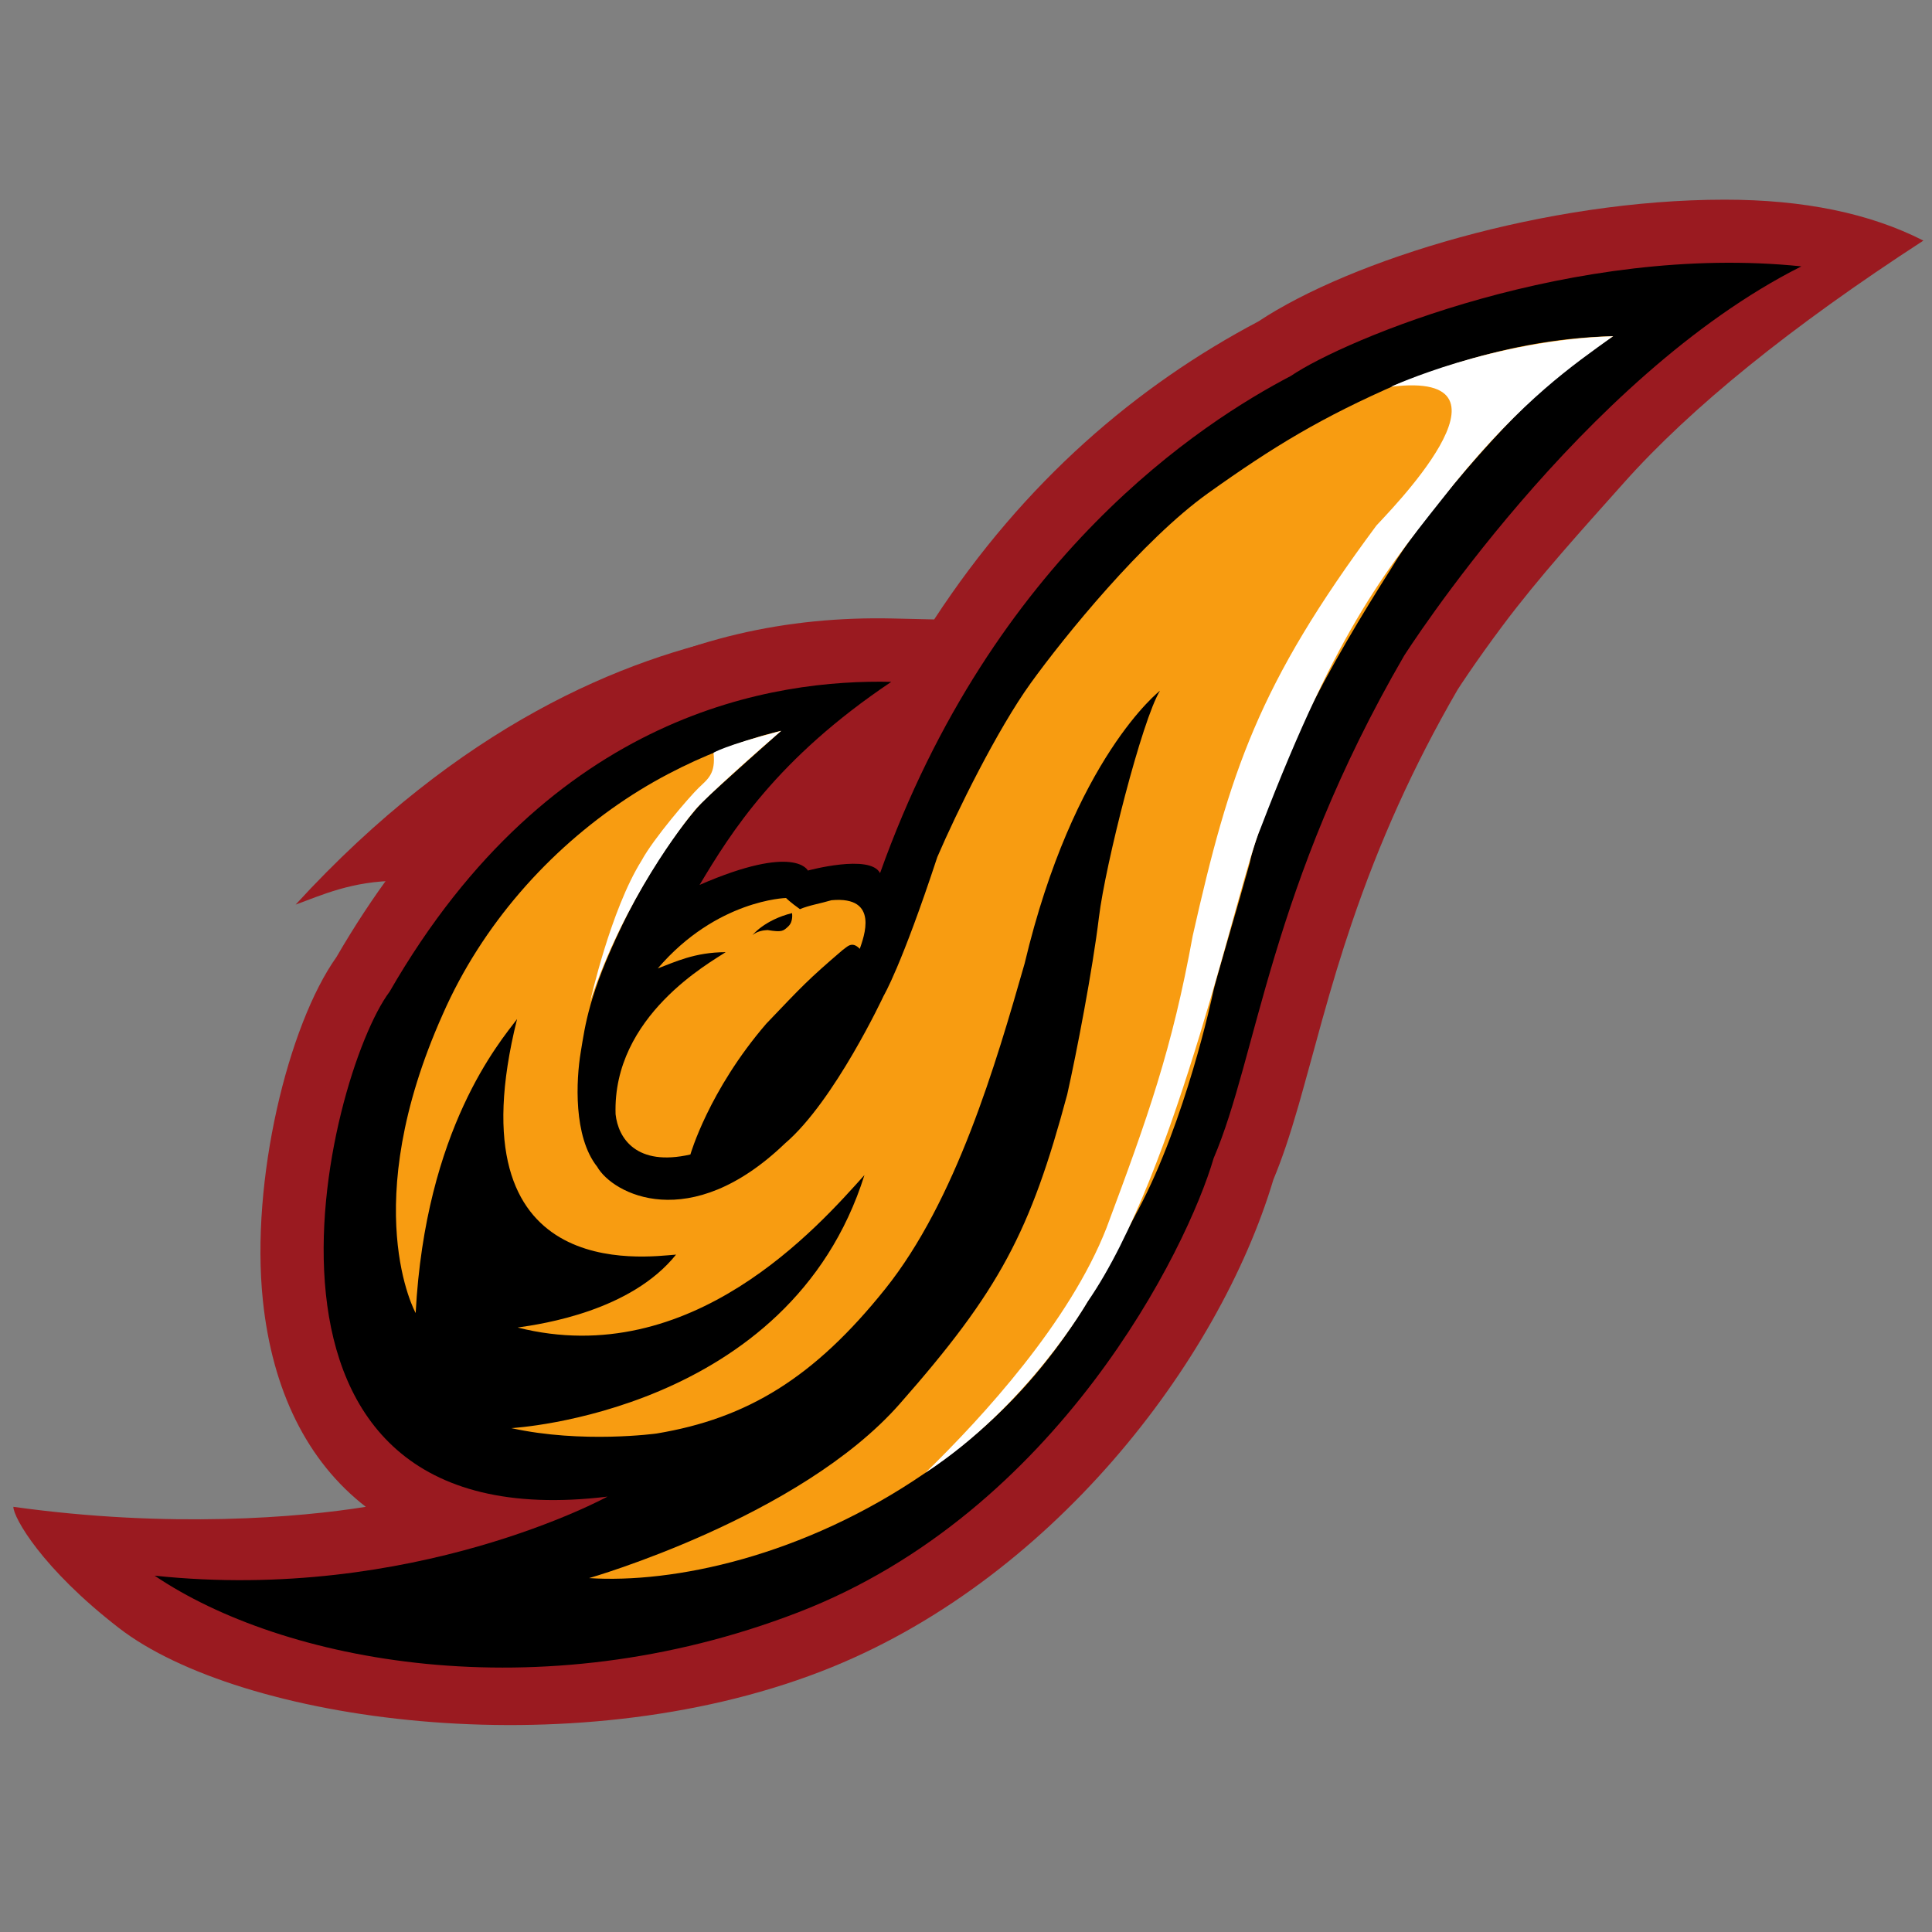 <?xml version="1.0" encoding="UTF-8"?>
<svg width="200px" height="200px" viewBox="0 0 200 200" version="1.1" xmlns="http://www.w3.org/2000/svg" xmlns:xlink="http://www.w3.org/1999/xlink">
    <rect x="0" y="0" width="200" height="200" fill="#808080" stroke="none"/>
    <!-- Generator: Sketch 54.1 (76490) - https://sketchapp.com -->
    <title>dist-columbia</title>
    <desc>Created with Sketch.</desc>
    <g id="dist-columbia" stroke="none" stroke-width="1" fill="none" fill-rule="evenodd">
        <g id="dist-columbia_BGD" transform="translate(0, -0)">
            <g id="dist-columbia" transform="translate(1, 20)">
                <g id="g10" transform="translate(99.5, 79.859) scale(-1, 1) rotate(-180) translate(-99.5, -79.859) translate(0, 0.359)" fill-rule="nonzero">
                    <g id="g12">
                        <path d="M0.383,23.374 C0.383,22.277 3.33,16.993 11.335,10.811 C23.775,1.205 57.856,-3.74 83.956,6.316 C107.69,15.457 125.178,38.358 130.82,57.246 C131.719,59.398 132.518,61.792 133.419,64.912 C133.922,66.65 135.684,73.107 135.865,73.755 C136.915,77.519 137.858,80.632 138.938,83.81 C141.752,92.093 145.25,99.955 149.885,107.954 C150.07,108.245 150.462,108.842 151.049,109.701 C152.047,111.162 153.212,112.798 154.531,114.564 C158.303,119.615 162.774,124.523 167.085,129.361 C174.056,137.185 184.397,145.548 198.108,154.452 C192.574,157.277 185.718,158.689 177.542,158.689 C159.048,158.689 138.865,152.446 129.264,146.082 C116.737,139.468 105.049,129.543 95.706,115.235 L91.414,115.333 C69.568,115.828 48.832,106.143 33.832,80.289 C28.81,73.229 24.914,57.122 26.213,44.731 C27.187,35.45 30.775,28.088 36.867,23.374 C30.088,22.277 16.587,21.114 0.383,23.374 Z" id="path18" fill="#9A1A20"></path>
                        <path d="M61.887,24.43 C61.887,24.43 41.809,13.415 15.009,16.245 C28.154,7.35 54.673,2.063 81.6,12.438 C108.533,22.811 121.93,50.165 124.636,59.461 C129.146,69.971 130.434,87.488 144.35,111.472 C144.35,111.472 162.673,140.33 185.48,151.785 C162.027,154.207 138.165,144.211 132.626,140.439 C123.607,135.723 101.832,121.845 90.103,88.971 C89.076,90.99 82.631,89.239 82.631,89.239 C82.631,89.239 81.345,92.069 71.422,87.755 C74.641,93.147 79.409,100.827 91.265,108.774 C79.407,109.043 56.087,105.811 39.336,76.707 C32.766,67.948 20.785,19.447 61.887,24.43" id="path18" fill="#000000"></path>
                        <path d="M78.323,73.384 C82.028,77.259 82.585,77.895 86.235,81.019 C86.676,81.308 87.172,82.004 88.005,81.135 C88.39,82.291 90.105,86.631 85.072,86.168 C83.909,85.821 82.748,85.646 81.809,85.242 C80.758,85.994 80.37,86.399 80.37,86.399 C80.37,86.399 73.18,86.227 67.093,79.108 C68.81,79.746 70.913,80.79 74.121,80.79 C72.57,79.746 62.393,74.192 62.725,64.013 C62.998,61.523 64.882,58.573 70.47,59.846 C70.47,59.846 72.351,66.443 78.323,73.384 Z" id="path20" fill="#F89C11"></path>
                        <path d="M76.898,82.554 C76.898,82.554 78.124,84.121 80.989,84.834 C80.989,84.834 81.143,83.981 80.621,83.477 C80.092,82.974 79.957,82.833 78.462,83.08 C78.027,83.067 77.342,82.95 76.898,82.554" id="path22" fill="#000000"></path>
                        <path d="M42.029,43.432 C42.029,43.432 35.916,54.407 44.835,74.362 C48.917,83.656 55.837,91.358 63.766,96.627 C71.699,101.898 79.424,103.613 79.868,103.706 C79.868,103.706 72.624,97.283 71.668,96.285 C70.717,95.288 66.871,90.799 63.411,83.596 C59.951,76.392 59.591,73.304 59.117,70.437 C58.639,67.568 58.339,61.705 60.816,58.584 C62.426,55.747 70.417,51.537 80.255,60.986 C85.386,65.35 90.486,76.295 90.486,76.295 C90.486,76.295 92.305,79.321 96.032,90.641 C98.029,95.288 102.236,103.831 105.693,108.632 C109.153,113.433 117.296,123.476 124.063,128.307 C130.833,133.14 135.813,136.166 143.834,139.659 C148.069,141.249 155.971,144.336 165.989,144.554 C165.989,144.554 161.248,141.531 157.103,137.539 C152.962,133.549 145.77,125.191 143.058,120.576 C140.077,115.898 136.588,110.068 134.294,105.327 C134.294,105.327 129.161,94.072 128.388,90.078 C127.255,85.965 124.809,77.732 124.631,76.858 C124.451,75.984 121.708,63.327 116.875,54.219 C112.047,45.114 107.515,35.636 94.81,26.906 C82.107,18.175 68.628,15.431 59.979,15.994 C59.979,15.994 81.748,22.229 92.125,34.014 C102.507,45.8 105.664,51.85 109.48,66.069 C110.436,70.312 112.107,78.98 112.762,84.407 C113.417,89.832 117.233,104.863 119.082,107.857 C119.082,107.857 110.138,100.932 105.066,79.605 C102.085,69.19 97.972,55.092 90.637,45.928 C83.298,36.759 76.381,32.52 66.959,30.961 C66.959,30.961 59.265,29.901 51.929,31.52 C51.929,31.52 80.736,33.081 88.487,57.715 C83.777,52.474 70.598,37.383 52.585,41.934 C55.272,42.31 64.334,43.681 68.986,49.483 C65.708,49.231 45.669,46.363 52.527,73.865 C50.739,71.496 43.043,62.515 42.029,43.432" id="path24" fill="#F89C11"></path>
                        <path d="M143,139.324 C143,139.324 153.449,144.165 165.989,144.554 C161.828,141.563 156.669,138.038 149.512,129.243 C142.643,120.566 137.645,114.872 129.522,93.686 C127.201,88.366 120.954,58.128 111.583,44.596 C111.583,44.596 105.435,33.851 94.81,26.906 C100.759,32.703 109.75,42.527 113.547,52.251 C117.833,63.731 120.328,70.727 122.47,82.488 C126.303,99.496 129.251,108.478 141.481,124.95 C142.373,125.978 157.547,141.098 143,139.324" id="path26" fill="#FFFFFF"></path>
                        <path d="M79.868,103.706 C77.814,101.933 72.099,96.883 70.932,95.492 C69.765,94.105 63.608,86.235 60.105,75.712 C60.105,75.712 62.202,85.149 65.421,90.281 C66.631,92.528 70.372,96.883 71.333,97.811 C72.301,98.736 73.103,99.282 72.863,101.429 C72.863,101.429 73.916,102.155 79.868,103.706 Z" id="path28" fill="#FFFFFF"></path>
                        <path d="M44.229,86.141 C49.86,91.819 53.866,104.022 66.494,106.99 C77.065,109.474 97.439,113.974 97.439,113.974 C97.439,113.974 63.521,122.718 29.603,85.716 C32.213,86.651 35.411,88.18 40.287,88.18 C37.929,86.651 26.113,67.657 29.603,57.711 C33.301,69.883 38.176,79.36 44.229,86.141 Z" id="path20" fill="#9A1A20"></path>
                    </g>
                </g>
            </g>
        </g>
    </g>
</svg>